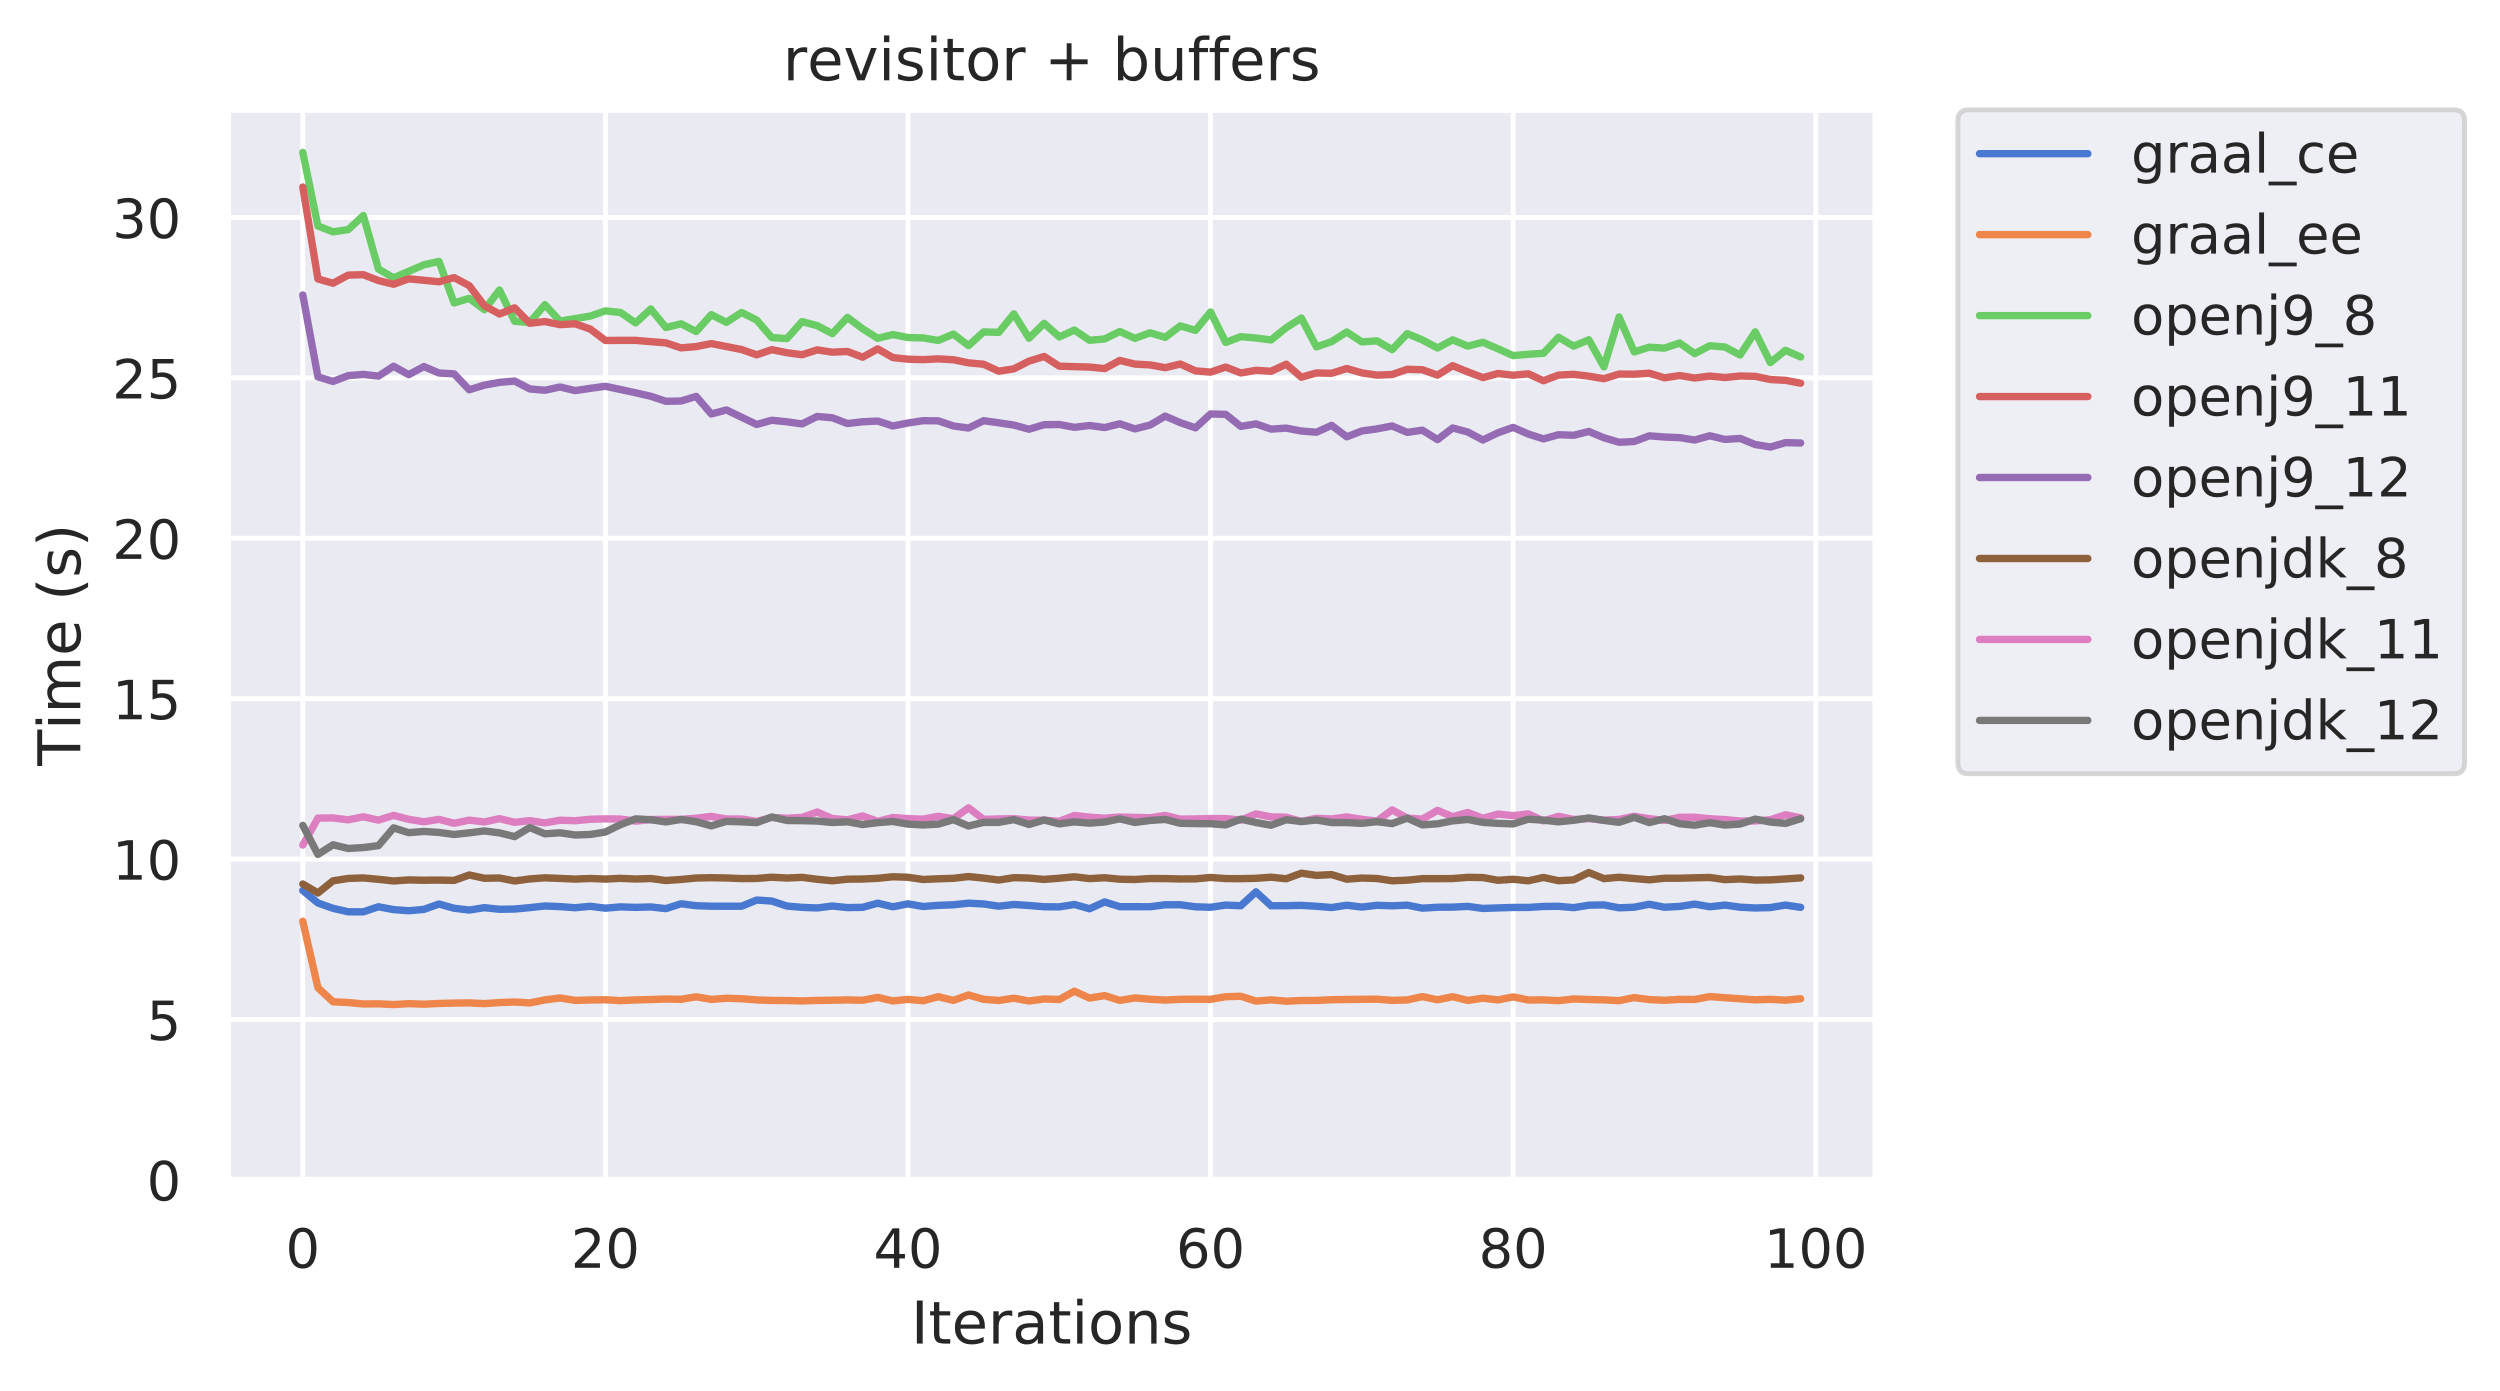<?xml version="1.0" encoding="utf-8" standalone="no"?>
<!DOCTYPE svg PUBLIC "-//W3C//DTD SVG 1.1//EN"
  "http://www.w3.org/Graphics/SVG/1.1/DTD/svg11.dtd">
<!-- Created with matplotlib (https://matplotlib.org/) -->
<svg height="282.718pt" version="1.1" viewBox="0 0 508.011 282.718" width="508.011pt" xmlns="http://www.w3.org/2000/svg" xmlns:xlink="http://www.w3.org/1999/xlink">
 <defs>
  <style type="text/css">
*{stroke-linecap:butt;stroke-linejoin:round;}
  </style>
 </defs>
 <g id="figure_1">
  <g id="patch_1">
   <path d="M 0 282.718 
L 508.011 282.718 
L 508.011 0 
L 0 0 
z
" style="fill:#ffffff;"/>
  </g>
  <g id="axes_1">
   <g id="patch_2">
    <path d="M 46.311 239.758 
L 381.111 239.758 
L 381.111 22.318 
L 46.311 22.318 
z
" style="fill:#eaeaf2;"/>
   </g>
   <g id="matplotlib.axis_1">
    <g id="xtick_1">
     <g id="line2d_1">
      <path clip-path="url(#p11262cab04)" d="M 61.529 239.758 
L 61.529 22.318 
" style="fill:none;stroke:#ffffff;stroke-linecap:round;"/>
     </g>
     <g id="text_1">
      <!-- 0 -->
      <defs>
       <path d="M 31.781 66.406 
Q 24.172 66.406 20.328 58.906 
Q 16.5 51.422 16.5 36.375 
Q 16.5 21.391 20.328 13.891 
Q 24.172 6.391 31.781 6.391 
Q 39.453 6.391 43.281 13.891 
Q 47.125 21.391 47.125 36.375 
Q 47.125 51.422 43.281 58.906 
Q 39.453 66.406 31.781 66.406 
z
M 31.781 74.219 
Q 44.047 74.219 50.516 64.516 
Q 56.984 54.828 56.984 36.375 
Q 56.984 17.969 50.516 8.266 
Q 44.047 -1.422 31.781 -1.422 
Q 19.531 -1.422 13.062 8.266 
Q 6.594 17.969 6.594 36.375 
Q 6.594 54.828 13.062 64.516 
Q 19.531 74.219 31.781 74.219 
z
" id="DejaVuSans-48"/>
      </defs>
      <g style="fill:#262626;" transform="translate(58.03 257.616)scale(0.11 -0.11)">
       <use xlink:href="#DejaVuSans-48"/>
      </g>
     </g>
    </g>
    <g id="xtick_2">
     <g id="line2d_2">
      <path clip-path="url(#p11262cab04)" d="M 123.017 239.758 
L 123.017 22.318 
" style="fill:none;stroke:#ffffff;stroke-linecap:round;"/>
     </g>
     <g id="text_2">
      <!-- 20 -->
      <defs>
       <path d="M 19.188 8.297 
L 53.609 8.297 
L 53.609 0 
L 7.328 0 
L 7.328 8.297 
Q 12.938 14.109 22.625 23.891 
Q 32.328 33.688 34.812 36.531 
Q 39.547 41.844 41.422 45.531 
Q 43.312 49.219 43.312 52.781 
Q 43.312 58.594 39.234 62.25 
Q 35.156 65.922 28.609 65.922 
Q 23.969 65.922 18.812 64.312 
Q 13.672 62.703 7.812 59.422 
L 7.812 69.391 
Q 13.766 71.781 18.938 73 
Q 24.125 74.219 28.422 74.219 
Q 39.75 74.219 46.484 68.547 
Q 53.219 62.891 53.219 53.422 
Q 53.219 48.922 51.531 44.891 
Q 49.859 40.875 45.406 35.406 
Q 44.188 33.984 37.641 27.219 
Q 31.109 20.453 19.188 8.297 
z
" id="DejaVuSans-50"/>
      </defs>
      <g style="fill:#262626;" transform="translate(116.018 257.616)scale(0.11 -0.11)">
       <use xlink:href="#DejaVuSans-50"/>
       <use x="63.623" xlink:href="#DejaVuSans-48"/>
      </g>
     </g>
    </g>
    <g id="xtick_3">
     <g id="line2d_3">
      <path clip-path="url(#p11262cab04)" d="M 184.505 239.758 
L 184.505 22.318 
" style="fill:none;stroke:#ffffff;stroke-linecap:round;"/>
     </g>
     <g id="text_3">
      <!-- 40 -->
      <defs>
       <path d="M 37.797 64.312 
L 12.891 25.391 
L 37.797 25.391 
z
M 35.203 72.906 
L 47.609 72.906 
L 47.609 25.391 
L 58.016 25.391 
L 58.016 17.188 
L 47.609 17.188 
L 47.609 0 
L 37.797 0 
L 37.797 17.188 
L 4.891 17.188 
L 4.891 26.703 
z
" id="DejaVuSans-52"/>
      </defs>
      <g style="fill:#262626;" transform="translate(177.506 257.616)scale(0.11 -0.11)">
       <use xlink:href="#DejaVuSans-52"/>
       <use x="63.623" xlink:href="#DejaVuSans-48"/>
      </g>
     </g>
    </g>
    <g id="xtick_4">
     <g id="line2d_4">
      <path clip-path="url(#p11262cab04)" d="M 245.992 239.758 
L 245.992 22.318 
" style="fill:none;stroke:#ffffff;stroke-linecap:round;"/>
     </g>
     <g id="text_4">
      <!-- 60 -->
      <defs>
       <path d="M 33.016 40.375 
Q 26.375 40.375 22.484 35.828 
Q 18.609 31.297 18.609 23.391 
Q 18.609 15.531 22.484 10.953 
Q 26.375 6.391 33.016 6.391 
Q 39.656 6.391 43.531 10.953 
Q 47.406 15.531 47.406 23.391 
Q 47.406 31.297 43.531 35.828 
Q 39.656 40.375 33.016 40.375 
z
M 52.594 71.297 
L 52.594 62.312 
Q 48.875 64.062 45.094 64.984 
Q 41.312 65.922 37.594 65.922 
Q 27.828 65.922 22.672 59.328 
Q 17.531 52.734 16.797 39.406 
Q 19.672 43.656 24.016 45.922 
Q 28.375 48.188 33.594 48.188 
Q 44.578 48.188 50.953 41.516 
Q 57.328 34.859 57.328 23.391 
Q 57.328 12.156 50.688 5.359 
Q 44.047 -1.422 33.016 -1.422 
Q 20.359 -1.422 13.672 8.266 
Q 6.984 17.969 6.984 36.375 
Q 6.984 53.656 15.188 63.938 
Q 23.391 74.219 37.203 74.219 
Q 40.922 74.219 44.703 73.484 
Q 48.484 72.75 52.594 71.297 
z
" id="DejaVuSans-54"/>
      </defs>
      <g style="fill:#262626;" transform="translate(238.993 257.616)scale(0.11 -0.11)">
       <use xlink:href="#DejaVuSans-54"/>
       <use x="63.623" xlink:href="#DejaVuSans-48"/>
      </g>
     </g>
    </g>
    <g id="xtick_5">
     <g id="line2d_5">
      <path clip-path="url(#p11262cab04)" d="M 307.48 239.758 
L 307.48 22.318 
" style="fill:none;stroke:#ffffff;stroke-linecap:round;"/>
     </g>
     <g id="text_5">
      <!-- 80 -->
      <defs>
       <path d="M 31.781 34.625 
Q 24.75 34.625 20.719 30.859 
Q 16.703 27.094 16.703 20.516 
Q 16.703 13.922 20.719 10.156 
Q 24.75 6.391 31.781 6.391 
Q 38.812 6.391 42.859 10.172 
Q 46.922 13.969 46.922 20.516 
Q 46.922 27.094 42.891 30.859 
Q 38.875 34.625 31.781 34.625 
z
M 21.922 38.812 
Q 15.578 40.375 12.031 44.719 
Q 8.5 49.078 8.5 55.328 
Q 8.5 64.062 14.719 69.141 
Q 20.953 74.219 31.781 74.219 
Q 42.672 74.219 48.875 69.141 
Q 55.078 64.062 55.078 55.328 
Q 55.078 49.078 51.531 44.719 
Q 48 40.375 41.703 38.812 
Q 48.828 37.156 52.797 32.312 
Q 56.781 27.484 56.781 20.516 
Q 56.781 9.906 50.312 4.234 
Q 43.844 -1.422 31.781 -1.422 
Q 19.734 -1.422 13.25 4.234 
Q 6.781 9.906 6.781 20.516 
Q 6.781 27.484 10.781 32.312 
Q 14.797 37.156 21.922 38.812 
z
M 18.312 54.391 
Q 18.312 48.734 21.844 45.562 
Q 25.391 42.391 31.781 42.391 
Q 38.141 42.391 41.719 45.562 
Q 45.312 48.734 45.312 54.391 
Q 45.312 60.062 41.719 63.234 
Q 38.141 66.406 31.781 66.406 
Q 25.391 66.406 21.844 63.234 
Q 18.312 60.062 18.312 54.391 
z
" id="DejaVuSans-56"/>
      </defs>
      <g style="fill:#262626;" transform="translate(300.481 257.616)scale(0.11 -0.11)">
       <use xlink:href="#DejaVuSans-56"/>
       <use x="63.623" xlink:href="#DejaVuSans-48"/>
      </g>
     </g>
    </g>
    <g id="xtick_6">
     <g id="line2d_6">
      <path clip-path="url(#p11262cab04)" d="M 368.967 239.758 
L 368.967 22.318 
" style="fill:none;stroke:#ffffff;stroke-linecap:round;"/>
     </g>
     <g id="text_6">
      <!-- 100 -->
      <defs>
       <path d="M 12.406 8.297 
L 28.516 8.297 
L 28.516 63.922 
L 10.984 60.406 
L 10.984 69.391 
L 28.422 72.906 
L 38.281 72.906 
L 38.281 8.297 
L 54.391 8.297 
L 54.391 0 
L 12.406 0 
z
" id="DejaVuSans-49"/>
      </defs>
      <g style="fill:#262626;" transform="translate(358.469 257.616)scale(0.11 -0.11)">
       <use xlink:href="#DejaVuSans-49"/>
       <use x="63.623" xlink:href="#DejaVuSans-48"/>
       <use x="127.246" xlink:href="#DejaVuSans-48"/>
      </g>
     </g>
    </g>
    <g id="text_7">
     <!-- Iterations -->
     <defs>
      <path d="M 9.812 72.906 
L 19.672 72.906 
L 19.672 0 
L 9.812 0 
z
" id="DejaVuSans-73"/>
      <path d="M 18.312 70.219 
L 18.312 54.688 
L 36.812 54.688 
L 36.812 47.703 
L 18.312 47.703 
L 18.312 18.016 
Q 18.312 11.328 20.141 9.422 
Q 21.969 7.516 27.594 7.516 
L 36.812 7.516 
L 36.812 0 
L 27.594 0 
Q 17.188 0 13.234 3.875 
Q 9.281 7.766 9.281 18.016 
L 9.281 47.703 
L 2.688 47.703 
L 2.688 54.688 
L 9.281 54.688 
L 9.281 70.219 
z
" id="DejaVuSans-116"/>
      <path d="M 56.203 29.594 
L 56.203 25.203 
L 14.891 25.203 
Q 15.484 15.922 20.484 11.062 
Q 25.484 6.203 34.422 6.203 
Q 39.594 6.203 44.453 7.469 
Q 49.312 8.734 54.109 11.281 
L 54.109 2.781 
Q 49.266 0.734 44.188 -0.344 
Q 39.109 -1.422 33.891 -1.422 
Q 20.797 -1.422 13.156 6.188 
Q 5.516 13.812 5.516 26.812 
Q 5.516 40.234 12.766 48.109 
Q 20.016 56 32.328 56 
Q 43.359 56 49.781 48.891 
Q 56.203 41.797 56.203 29.594 
z
M 47.219 32.234 
Q 47.125 39.594 43.094 43.984 
Q 39.062 48.391 32.422 48.391 
Q 24.906 48.391 20.391 44.141 
Q 15.875 39.891 15.188 32.172 
z
" id="DejaVuSans-101"/>
      <path d="M 41.109 46.297 
Q 39.594 47.172 37.812 47.578 
Q 36.031 48 33.891 48 
Q 26.266 48 22.188 43.047 
Q 18.109 38.094 18.109 28.812 
L 18.109 0 
L 9.078 0 
L 9.078 54.688 
L 18.109 54.688 
L 18.109 46.188 
Q 20.953 51.172 25.484 53.578 
Q 30.031 56 36.531 56 
Q 37.453 56 38.578 55.875 
Q 39.703 55.766 41.062 55.516 
z
" id="DejaVuSans-114"/>
      <path d="M 34.281 27.484 
Q 23.391 27.484 19.188 25 
Q 14.984 22.516 14.984 16.5 
Q 14.984 11.719 18.141 8.906 
Q 21.297 6.109 26.703 6.109 
Q 34.188 6.109 38.703 11.406 
Q 43.219 16.703 43.219 25.484 
L 43.219 27.484 
z
M 52.203 31.203 
L 52.203 0 
L 43.219 0 
L 43.219 8.297 
Q 40.141 3.328 35.547 0.953 
Q 30.953 -1.422 24.312 -1.422 
Q 15.922 -1.422 10.953 3.297 
Q 6 8.016 6 15.922 
Q 6 25.141 12.172 29.828 
Q 18.359 34.516 30.609 34.516 
L 43.219 34.516 
L 43.219 35.406 
Q 43.219 41.609 39.141 45 
Q 35.062 48.391 27.688 48.391 
Q 23 48.391 18.547 47.266 
Q 14.109 46.141 10.016 43.891 
L 10.016 52.203 
Q 14.938 54.109 19.578 55.047 
Q 24.219 56 28.609 56 
Q 40.484 56 46.344 49.844 
Q 52.203 43.703 52.203 31.203 
z
" id="DejaVuSans-97"/>
      <path d="M 9.422 54.688 
L 18.406 54.688 
L 18.406 0 
L 9.422 0 
z
M 9.422 75.984 
L 18.406 75.984 
L 18.406 64.594 
L 9.422 64.594 
z
" id="DejaVuSans-105"/>
      <path d="M 30.609 48.391 
Q 23.391 48.391 19.188 42.75 
Q 14.984 37.109 14.984 27.297 
Q 14.984 17.484 19.156 11.844 
Q 23.344 6.203 30.609 6.203 
Q 37.797 6.203 41.984 11.859 
Q 46.188 17.531 46.188 27.297 
Q 46.188 37.016 41.984 42.703 
Q 37.797 48.391 30.609 48.391 
z
M 30.609 56 
Q 42.328 56 49.016 48.375 
Q 55.719 40.766 55.719 27.297 
Q 55.719 13.875 49.016 6.219 
Q 42.328 -1.422 30.609 -1.422 
Q 18.844 -1.422 12.172 6.219 
Q 5.516 13.875 5.516 27.297 
Q 5.516 40.766 12.172 48.375 
Q 18.844 56 30.609 56 
z
" id="DejaVuSans-111"/>
      <path d="M 54.891 33.016 
L 54.891 0 
L 45.906 0 
L 45.906 32.719 
Q 45.906 40.484 42.875 44.328 
Q 39.844 48.188 33.797 48.188 
Q 26.516 48.188 22.312 43.547 
Q 18.109 38.922 18.109 30.906 
L 18.109 0 
L 9.078 0 
L 9.078 54.688 
L 18.109 54.688 
L 18.109 46.188 
Q 21.344 51.125 25.703 53.562 
Q 30.078 56 35.797 56 
Q 45.219 56 50.047 50.172 
Q 54.891 44.344 54.891 33.016 
z
" id="DejaVuSans-110"/>
      <path d="M 44.281 53.078 
L 44.281 44.578 
Q 40.484 46.531 36.375 47.5 
Q 32.281 48.484 27.875 48.484 
Q 21.188 48.484 17.844 46.438 
Q 14.5 44.391 14.5 40.281 
Q 14.5 37.156 16.891 35.375 
Q 19.281 33.594 26.516 31.984 
L 29.594 31.297 
Q 39.156 29.25 43.188 25.516 
Q 47.219 21.781 47.219 15.094 
Q 47.219 7.469 41.188 3.016 
Q 35.156 -1.422 24.609 -1.422 
Q 20.219 -1.422 15.453 -0.562 
Q 10.688 0.297 5.422 2 
L 5.422 11.281 
Q 10.406 8.688 15.234 7.391 
Q 20.062 6.109 24.812 6.109 
Q 31.156 6.109 34.562 8.281 
Q 37.984 10.453 37.984 14.406 
Q 37.984 18.062 35.516 20.016 
Q 33.062 21.969 24.703 23.781 
L 21.578 24.516 
Q 13.234 26.266 9.516 29.906 
Q 5.812 33.547 5.812 39.891 
Q 5.812 47.609 11.281 51.797 
Q 16.75 56 26.812 56 
Q 31.781 56 36.172 55.266 
Q 40.578 54.547 44.281 53.078 
z
" id="DejaVuSans-115"/>
     </defs>
     <g style="fill:#262626;" transform="translate(185.135 273.022)scale(0.12 -0.12)">
      <use xlink:href="#DejaVuSans-73"/>
      <use x="29.492" xlink:href="#DejaVuSans-116"/>
      <use x="68.701" xlink:href="#DejaVuSans-101"/>
      <use x="130.225" xlink:href="#DejaVuSans-114"/>
      <use x="171.338" xlink:href="#DejaVuSans-97"/>
      <use x="232.617" xlink:href="#DejaVuSans-116"/>
      <use x="271.826" xlink:href="#DejaVuSans-105"/>
      <use x="299.609" xlink:href="#DejaVuSans-111"/>
      <use x="360.791" xlink:href="#DejaVuSans-110"/>
      <use x="424.17" xlink:href="#DejaVuSans-115"/>
     </g>
    </g>
   </g>
   <g id="matplotlib.axis_2">
    <g id="ytick_1">
     <g id="line2d_7">
      <path clip-path="url(#p11262cab04)" d="M 46.311 239.758 
L 381.111 239.758 
" style="fill:none;stroke:#ffffff;stroke-linecap:round;"/>
     </g>
     <g id="text_8">
      <!-- 0 -->
      <g style="fill:#262626;" transform="translate(29.812 243.937)scale(0.11 -0.11)">
       <use xlink:href="#DejaVuSans-48"/>
      </g>
     </g>
    </g>
    <g id="ytick_2">
     <g id="line2d_8">
      <path clip-path="url(#p11262cab04)" d="M 46.311 207.164 
L 381.111 207.164 
" style="fill:none;stroke:#ffffff;stroke-linecap:round;"/>
     </g>
     <g id="text_9">
      <!-- 5 -->
      <defs>
       <path d="M 10.797 72.906 
L 49.516 72.906 
L 49.516 64.594 
L 19.828 64.594 
L 19.828 46.734 
Q 21.969 47.469 24.109 47.828 
Q 26.266 48.188 28.422 48.188 
Q 40.625 48.188 47.75 41.5 
Q 54.891 34.812 54.891 23.391 
Q 54.891 11.625 47.562 5.094 
Q 40.234 -1.422 26.906 -1.422 
Q 22.312 -1.422 17.547 -0.641 
Q 12.797 0.141 7.719 1.703 
L 7.719 11.625 
Q 12.109 9.234 16.797 8.062 
Q 21.484 6.891 26.703 6.891 
Q 35.156 6.891 40.078 11.328 
Q 45.016 15.766 45.016 23.391 
Q 45.016 31 40.078 35.438 
Q 35.156 39.891 26.703 39.891 
Q 22.75 39.891 18.812 39.016 
Q 14.891 38.141 10.797 36.281 
z
" id="DejaVuSans-53"/>
      </defs>
      <g style="fill:#262626;" transform="translate(29.812 211.343)scale(0.11 -0.11)">
       <use xlink:href="#DejaVuSans-53"/>
      </g>
     </g>
    </g>
    <g id="ytick_3">
     <g id="line2d_9">
      <path clip-path="url(#p11262cab04)" d="M 46.311 174.57 
L 381.111 174.57 
" style="fill:none;stroke:#ffffff;stroke-linecap:round;"/>
     </g>
     <g id="text_10">
      <!-- 10 -->
      <g style="fill:#262626;" transform="translate(22.814 178.749)scale(0.11 -0.11)">
       <use xlink:href="#DejaVuSans-49"/>
       <use x="63.623" xlink:href="#DejaVuSans-48"/>
      </g>
     </g>
    </g>
    <g id="ytick_4">
     <g id="line2d_10">
      <path clip-path="url(#p11262cab04)" d="M 46.311 141.976 
L 381.111 141.976 
" style="fill:none;stroke:#ffffff;stroke-linecap:round;"/>
     </g>
     <g id="text_11">
      <!-- 15 -->
      <g style="fill:#262626;" transform="translate(22.814 146.156)scale(0.11 -0.11)">
       <use xlink:href="#DejaVuSans-49"/>
       <use x="63.623" xlink:href="#DejaVuSans-53"/>
      </g>
     </g>
    </g>
    <g id="ytick_5">
     <g id="line2d_11">
      <path clip-path="url(#p11262cab04)" d="M 46.311 109.382 
L 381.111 109.382 
" style="fill:none;stroke:#ffffff;stroke-linecap:round;"/>
     </g>
     <g id="text_12">
      <!-- 20 -->
      <g style="fill:#262626;" transform="translate(22.814 113.562)scale(0.11 -0.11)">
       <use xlink:href="#DejaVuSans-50"/>
       <use x="63.623" xlink:href="#DejaVuSans-48"/>
      </g>
     </g>
    </g>
    <g id="ytick_6">
     <g id="line2d_12">
      <path clip-path="url(#p11262cab04)" d="M 46.311 76.789 
L 381.111 76.789 
" style="fill:none;stroke:#ffffff;stroke-linecap:round;"/>
     </g>
     <g id="text_13">
      <!-- 25 -->
      <g style="fill:#262626;" transform="translate(22.814 80.968)scale(0.11 -0.11)">
       <use xlink:href="#DejaVuSans-50"/>
       <use x="63.623" xlink:href="#DejaVuSans-53"/>
      </g>
     </g>
    </g>
    <g id="ytick_7">
     <g id="line2d_13">
      <path clip-path="url(#p11262cab04)" d="M 46.311 44.195 
L 381.111 44.195 
" style="fill:none;stroke:#ffffff;stroke-linecap:round;"/>
     </g>
     <g id="text_14">
      <!-- 30 -->
      <defs>
       <path d="M 40.578 39.312 
Q 47.656 37.797 51.625 33 
Q 55.609 28.219 55.609 21.188 
Q 55.609 10.406 48.188 4.484 
Q 40.766 -1.422 27.094 -1.422 
Q 22.516 -1.422 17.656 -0.516 
Q 12.797 0.391 7.625 2.203 
L 7.625 11.719 
Q 11.719 9.328 16.594 8.109 
Q 21.484 6.891 26.812 6.891 
Q 36.078 6.891 40.938 10.547 
Q 45.797 14.203 45.797 21.188 
Q 45.797 27.641 41.281 31.266 
Q 36.766 34.906 28.719 34.906 
L 20.219 34.906 
L 20.219 43.016 
L 29.109 43.016 
Q 36.375 43.016 40.234 45.922 
Q 44.094 48.828 44.094 54.297 
Q 44.094 59.906 40.109 62.906 
Q 36.141 65.922 28.719 65.922 
Q 24.656 65.922 20.016 65.031 
Q 15.375 64.156 9.812 62.312 
L 9.812 71.094 
Q 15.438 72.656 20.344 73.438 
Q 25.25 74.219 29.594 74.219 
Q 40.828 74.219 47.359 69.109 
Q 53.906 64.016 53.906 55.328 
Q 53.906 49.266 50.438 45.094 
Q 46.969 40.922 40.578 39.312 
z
" id="DejaVuSans-51"/>
      </defs>
      <g style="fill:#262626;" transform="translate(22.814 48.374)scale(0.11 -0.11)">
       <use xlink:href="#DejaVuSans-51"/>
       <use x="63.623" xlink:href="#DejaVuSans-48"/>
      </g>
     </g>
    </g>
    <g id="text_15">
     <!-- Time (s) -->
     <defs>
      <path d="M -0.297 72.906 
L 61.375 72.906 
L 61.375 64.594 
L 35.5 64.594 
L 35.5 0 
L 25.594 0 
L 25.594 64.594 
L -0.297 64.594 
z
" id="DejaVuSans-84"/>
      <path d="M 52 44.188 
Q 55.375 50.25 60.062 53.125 
Q 64.75 56 71.094 56 
Q 79.641 56 84.281 50.016 
Q 88.922 44.047 88.922 33.016 
L 88.922 0 
L 79.891 0 
L 79.891 32.719 
Q 79.891 40.578 77.094 44.375 
Q 74.312 48.188 68.609 48.188 
Q 61.625 48.188 57.562 43.547 
Q 53.516 38.922 53.516 30.906 
L 53.516 0 
L 44.484 0 
L 44.484 32.719 
Q 44.484 40.625 41.703 44.406 
Q 38.922 48.188 33.109 48.188 
Q 26.219 48.188 22.156 43.531 
Q 18.109 38.875 18.109 30.906 
L 18.109 0 
L 9.078 0 
L 9.078 54.688 
L 18.109 54.688 
L 18.109 46.188 
Q 21.188 51.219 25.484 53.609 
Q 29.781 56 35.688 56 
Q 41.656 56 45.828 52.969 
Q 50 49.953 52 44.188 
z
" id="DejaVuSans-109"/>
      <path id="DejaVuSans-32"/>
      <path d="M 31 75.875 
Q 24.469 64.656 21.281 53.656 
Q 18.109 42.672 18.109 31.391 
Q 18.109 20.125 21.312 9.062 
Q 24.516 -2 31 -13.188 
L 23.188 -13.188 
Q 15.875 -1.703 12.234 9.375 
Q 8.594 20.453 8.594 31.391 
Q 8.594 42.281 12.203 53.312 
Q 15.828 64.359 23.188 75.875 
z
" id="DejaVuSans-40"/>
      <path d="M 8.016 75.875 
L 15.828 75.875 
Q 23.141 64.359 26.781 53.312 
Q 30.422 42.281 30.422 31.391 
Q 30.422 20.453 26.781 9.375 
Q 23.141 -1.703 15.828 -13.188 
L 8.016 -13.188 
Q 14.5 -2 17.703 9.062 
Q 20.906 20.125 20.906 31.391 
Q 20.906 42.672 17.703 53.656 
Q 14.5 64.656 8.016 75.875 
z
" id="DejaVuSans-41"/>
     </defs>
     <g style="fill:#262626;" transform="translate(16.318 155.618)rotate(-90)scale(0.12 -0.12)">
      <use xlink:href="#DejaVuSans-84"/>
      <use x="61.037" xlink:href="#DejaVuSans-105"/>
      <use x="88.82" xlink:href="#DejaVuSans-109"/>
      <use x="186.232" xlink:href="#DejaVuSans-101"/>
      <use x="247.756" xlink:href="#DejaVuSans-32"/>
      <use x="279.543" xlink:href="#DejaVuSans-40"/>
      <use x="318.557" xlink:href="#DejaVuSans-115"/>
      <use x="370.656" xlink:href="#DejaVuSans-41"/>
     </g>
    </g>
   </g>
   <g id="line2d_14">
    <path clip-path="url(#p11262cab04)" d="M 61.529 180.95 
L 64.604 183.496 
L 67.678 184.578 
L 70.753 185.281 
L 73.827 185.29 
L 76.901 184.257 
L 79.976 184.837 
L 83.05 185.065 
L 86.124 184.796 
L 89.199 183.702 
L 92.273 184.561 
L 95.348 184.923 
L 98.422 184.442 
L 101.496 184.769 
L 104.571 184.722 
L 107.645 184.432 
L 110.72 184.1 
L 113.794 184.227 
L 116.868 184.454 
L 119.943 184.167 
L 123.017 184.547 
L 126.091 184.284 
L 129.166 184.385 
L 132.24 184.294 
L 135.315 184.638 
L 138.389 183.646 
L 141.463 184.047 
L 144.538 184.143 
L 147.612 184.15 
L 150.686 184.152 
L 153.761 182.895 
L 156.835 183.098 
L 159.91 184.114 
L 162.984 184.382 
L 166.058 184.497 
L 169.133 184.11 
L 172.207 184.428 
L 175.281 184.376 
L 178.356 183.531 
L 181.43 184.266 
L 184.505 183.667 
L 187.579 184.205 
L 190.653 183.97 
L 193.728 183.856 
L 196.802 183.532 
L 199.877 183.687 
L 202.951 184.143 
L 206.025 183.797 
L 209.1 183.997 
L 212.174 184.262 
L 215.248 184.283 
L 218.323 183.795 
L 221.397 184.665 
L 224.472 183.276 
L 227.546 184.246 
L 230.62 184.249 
L 233.695 184.253 
L 236.769 183.854 
L 239.843 183.846 
L 242.918 184.268 
L 245.992 184.362 
L 249.067 183.916 
L 252.141 184.049 
L 255.215 181.23 
L 258.29 184.056 
L 261.364 184.038 
L 264.439 183.974 
L 267.513 184.157 
L 270.587 184.414 
L 273.662 183.954 
L 276.736 184.319 
L 279.81 183.96 
L 282.885 184.064 
L 285.959 183.93 
L 289.034 184.542 
L 292.108 184.353 
L 295.182 184.33 
L 298.257 184.185 
L 301.331 184.6 
L 304.405 184.491 
L 307.48 184.396 
L 310.554 184.398 
L 313.629 184.198 
L 316.703 184.164 
L 319.777 184.439 
L 322.852 183.937 
L 325.926 183.883 
L 329.001 184.475 
L 332.075 184.347 
L 335.149 183.749 
L 338.224 184.352 
L 341.298 184.191 
L 344.372 183.718 
L 347.447 184.257 
L 350.521 183.921 
L 353.596 184.347 
L 356.67 184.506 
L 359.744 184.419 
L 362.819 183.914 
L 365.893 184.374 
" style="fill:none;stroke:#4878d0;stroke-linecap:round;stroke-width:1.5;"/>
   </g>
   <g id="line2d_15">
    <path clip-path="url(#p11262cab04)" d="M 61.529 187.197 
L 64.604 200.711 
L 67.678 203.573 
L 70.753 203.716 
L 73.827 204.009 
L 76.901 203.978 
L 79.976 204.132 
L 83.05 203.946 
L 86.124 204.055 
L 89.199 203.907 
L 92.273 203.832 
L 95.348 203.791 
L 98.422 203.941 
L 101.496 203.724 
L 104.571 203.611 
L 107.645 203.799 
L 110.72 203.182 
L 113.794 202.793 
L 116.868 203.28 
L 119.943 203.206 
L 123.017 203.156 
L 126.091 203.333 
L 129.166 203.186 
L 132.24 203.111 
L 135.315 203.002 
L 138.389 203.065 
L 141.463 202.552 
L 144.538 203.082 
L 147.612 202.849 
L 150.686 202.942 
L 153.761 203.188 
L 156.835 203.294 
L 159.91 203.316 
L 162.984 203.391 
L 166.058 203.297 
L 169.133 203.246 
L 172.207 203.187 
L 175.281 203.257 
L 178.356 202.669 
L 181.43 203.396 
L 184.505 203.076 
L 187.579 203.357 
L 190.653 202.534 
L 193.728 203.285 
L 196.802 202.183 
L 199.877 203.065 
L 202.951 203.295 
L 206.025 202.84 
L 209.1 203.409 
L 212.174 202.993 
L 215.248 203.101 
L 218.323 201.418 
L 221.397 202.808 
L 224.472 202.312 
L 227.546 203.282 
L 230.62 202.784 
L 233.695 203.053 
L 236.769 203.215 
L 239.843 203.069 
L 242.918 203.045 
L 245.992 203.065 
L 249.067 202.537 
L 252.141 202.443 
L 255.215 203.425 
L 258.29 203.178 
L 261.364 203.449 
L 264.439 203.306 
L 267.513 203.296 
L 270.587 203.148 
L 273.662 203.099 
L 276.736 203.065 
L 279.81 203.037 
L 282.885 203.278 
L 285.959 203.193 
L 289.034 202.51 
L 292.108 203.167 
L 295.182 202.533 
L 298.257 203.288 
L 301.331 202.833 
L 304.405 203.186 
L 307.48 202.571 
L 310.554 203.211 
L 313.629 203.18 
L 316.703 203.342 
L 319.777 202.989 
L 322.852 203.107 
L 325.926 203.176 
L 329.001 203.337 
L 332.075 202.708 
L 335.149 203.123 
L 338.224 203.261 
L 341.298 203.074 
L 344.372 203.099 
L 347.447 202.51 
L 350.521 202.742 
L 353.596 202.956 
L 356.67 203.17 
L 359.744 203.07 
L 362.819 203.239 
L 365.893 202.951 
" style="fill:none;stroke:#ee854a;stroke-linecap:round;stroke-width:1.5;"/>
   </g>
   <g id="line2d_16">
    <path clip-path="url(#p11262cab04)" d="M 61.529 30.976 
L 64.604 45.925 
L 67.678 47.112 
L 70.753 46.655 
L 73.827 43.809 
L 76.901 54.665 
L 79.976 56.448 
L 83.05 55.143 
L 86.124 53.81 
L 89.199 53.117 
L 92.273 61.554 
L 95.348 60.63 
L 98.422 62.927 
L 101.496 58.94 
L 104.571 65.276 
L 107.645 65.552 
L 110.72 61.907 
L 113.794 65.247 
L 116.868 64.74 
L 119.943 64.231 
L 123.017 63.168 
L 126.091 63.5 
L 129.166 65.613 
L 132.24 62.791 
L 135.315 66.553 
L 138.389 65.799 
L 141.463 67.364 
L 144.538 63.944 
L 147.612 65.501 
L 150.686 63.49 
L 153.761 65.043 
L 156.835 68.6 
L 159.91 68.802 
L 162.984 65.352 
L 166.058 66.174 
L 169.133 67.794 
L 172.207 64.499 
L 175.281 66.807 
L 178.356 68.746 
L 181.43 67.983 
L 184.505 68.594 
L 187.579 68.666 
L 190.653 69.183 
L 193.728 67.885 
L 196.802 70.228 
L 199.877 67.444 
L 202.951 67.541 
L 206.025 63.781 
L 209.1 68.721 
L 212.174 65.707 
L 215.248 68.461 
L 218.323 67.073 
L 221.397 69.143 
L 224.472 68.877 
L 227.546 67.36 
L 230.62 68.753 
L 233.695 67.622 
L 236.769 68.552 
L 239.843 66.227 
L 242.918 67.133 
L 245.992 63.401 
L 249.067 69.579 
L 252.141 68.411 
L 255.215 68.686 
L 258.29 69.074 
L 261.364 66.593 
L 264.439 64.635 
L 267.513 70.483 
L 270.587 69.422 
L 273.662 67.46 
L 276.736 69.476 
L 279.81 69.267 
L 282.885 71.047 
L 285.959 67.796 
L 289.034 69.074 
L 292.108 70.709 
L 295.182 69.056 
L 298.257 70.324 
L 301.331 69.558 
L 304.405 70.879 
L 307.48 72.265 
L 310.554 71.982 
L 313.629 71.795 
L 316.703 68.534 
L 319.777 70.339 
L 322.852 69.041 
L 325.926 74.545 
L 329.001 64.426 
L 332.075 71.504 
L 335.149 70.543 
L 338.224 70.744 
L 341.298 69.695 
L 344.372 71.858 
L 347.447 70.245 
L 350.521 70.519 
L 353.596 72.14 
L 356.67 67.438 
L 359.744 73.678 
L 362.819 71.184 
L 365.893 72.533 
" style="fill:none;stroke:#6acc64;stroke-linecap:round;stroke-width:1.5;"/>
   </g>
   <g id="line2d_17">
    <path clip-path="url(#p11262cab04)" d="M 61.529 38.002 
L 64.604 56.679 
L 67.678 57.552 
L 70.753 55.906 
L 73.827 55.818 
L 76.901 57.011 
L 79.976 57.761 
L 83.05 56.659 
L 86.124 56.955 
L 89.199 57.251 
L 92.273 56.409 
L 95.348 58.04 
L 98.422 62.12 
L 101.496 63.811 
L 104.571 62.562 
L 107.645 65.684 
L 110.72 65.341 
L 113.794 65.971 
L 116.868 65.796 
L 119.943 66.87 
L 123.017 69.189 
L 126.091 69.159 
L 129.166 69.159 
L 132.24 69.43 
L 135.315 69.67 
L 138.389 70.687 
L 141.463 70.429 
L 144.538 69.82 
L 147.612 70.418 
L 150.686 71.03 
L 153.761 72.102 
L 156.835 71.055 
L 159.91 71.675 
L 162.984 72.084 
L 166.058 71.098 
L 169.133 71.561 
L 172.207 71.422 
L 175.281 72.581 
L 178.356 70.9 
L 181.43 72.661 
L 184.505 72.991 
L 187.579 73.079 
L 190.653 72.923 
L 193.728 73.101 
L 196.802 73.732 
L 199.877 74.017 
L 202.951 75.432 
L 206.025 74.942 
L 209.1 73.389 
L 212.174 72.434 
L 215.248 74.405 
L 218.323 74.506 
L 221.397 74.587 
L 224.472 74.898 
L 227.546 73.243 
L 230.62 73.989 
L 233.695 74.147 
L 236.769 74.718 
L 239.843 73.971 
L 242.918 75.365 
L 245.992 75.617 
L 249.067 74.59 
L 252.141 75.787 
L 255.215 75.253 
L 258.29 75.442 
L 261.364 74.003 
L 264.439 76.652 
L 267.513 75.786 
L 270.587 75.855 
L 273.662 74.882 
L 276.736 75.776 
L 279.81 76.227 
L 282.885 76.106 
L 285.959 75.042 
L 289.034 75.126 
L 292.108 76.23 
L 295.182 74.311 
L 298.257 75.565 
L 301.331 76.73 
L 304.405 75.895 
L 307.48 76.246 
L 310.554 75.962 
L 313.629 77.369 
L 316.703 76.217 
L 319.777 76.07 
L 322.852 76.438 
L 325.926 76.962 
L 329.001 76.004 
L 332.075 76.038 
L 335.149 75.834 
L 338.224 76.776 
L 341.298 76.315 
L 344.372 76.806 
L 347.447 76.422 
L 350.521 76.713 
L 353.596 76.403 
L 356.67 76.479 
L 359.744 77.122 
L 362.819 77.285 
L 365.893 77.867 
" style="fill:none;stroke:#d65f5f;stroke-linecap:round;stroke-width:1.5;"/>
   </g>
   <g id="line2d_18">
    <path clip-path="url(#p11262cab04)" d="M 61.529 59.942 
L 64.604 76.576 
L 67.678 77.512 
L 70.753 76.329 
L 73.827 76.08 
L 76.901 76.432 
L 79.976 74.429 
L 83.05 76.132 
L 86.124 74.485 
L 89.199 75.797 
L 92.273 75.969 
L 95.348 79.202 
L 98.422 78.262 
L 101.496 77.697 
L 104.571 77.433 
L 107.645 79.028 
L 110.72 79.303 
L 113.794 78.636 
L 116.868 79.373 
L 119.943 78.915 
L 123.017 78.495 
L 126.091 79.152 
L 129.166 79.816 
L 132.24 80.521 
L 135.315 81.545 
L 138.389 81.486 
L 141.463 80.555 
L 144.538 84.12 
L 147.612 83.301 
L 150.686 84.778 
L 153.761 86.259 
L 156.835 85.394 
L 159.91 85.714 
L 162.984 86.141 
L 166.058 84.628 
L 169.133 84.892 
L 172.207 86.068 
L 175.281 85.704 
L 178.356 85.559 
L 181.43 86.559 
L 184.505 85.954 
L 187.579 85.482 
L 190.653 85.514 
L 193.728 86.561 
L 196.802 86.977 
L 199.877 85.487 
L 202.951 85.914 
L 206.025 86.379 
L 209.1 87.221 
L 212.174 86.301 
L 215.248 86.264 
L 218.323 86.835 
L 221.397 86.463 
L 224.472 86.882 
L 227.546 86.115 
L 230.62 87.155 
L 233.695 86.374 
L 236.769 84.563 
L 239.843 85.884 
L 242.918 86.94 
L 245.992 84.116 
L 249.067 84.201 
L 252.141 86.646 
L 255.215 86.135 
L 258.29 87.2 
L 261.364 86.992 
L 264.439 87.589 
L 267.513 87.831 
L 270.587 86.435 
L 273.662 88.759 
L 276.736 87.574 
L 279.81 87.152 
L 282.885 86.557 
L 285.959 87.859 
L 289.034 87.414 
L 292.108 89.325 
L 295.182 86.968 
L 298.257 87.788 
L 301.331 89.411 
L 304.405 87.934 
L 307.48 86.848 
L 310.554 88.195 
L 313.629 89.182 
L 316.703 88.337 
L 319.777 88.448 
L 322.852 87.679 
L 325.926 88.958 
L 329.001 89.87 
L 332.075 89.716 
L 335.149 88.561 
L 338.224 88.805 
L 341.298 88.924 
L 344.372 89.416 
L 347.447 88.548 
L 350.521 89.301 
L 353.596 89.089 
L 356.67 90.329 
L 359.744 90.84 
L 362.819 89.948 
L 365.893 90.014 
" style="fill:none;stroke:#956cb4;stroke-linecap:round;stroke-width:1.5;"/>
   </g>
   <g id="line2d_19">
    <path clip-path="url(#p11262cab04)" d="M 61.529 179.631 
L 64.604 181.456 
L 67.678 178.983 
L 70.753 178.504 
L 73.827 178.399 
L 76.901 178.681 
L 79.976 179.018 
L 83.05 178.801 
L 86.124 178.873 
L 89.199 178.832 
L 92.273 178.906 
L 95.348 177.799 
L 98.422 178.464 
L 101.496 178.412 
L 104.571 179.016 
L 107.645 178.605 
L 110.72 178.376 
L 113.794 178.501 
L 116.868 178.634 
L 119.943 178.51 
L 123.017 178.63 
L 126.091 178.483 
L 129.166 178.615 
L 132.24 178.521 
L 135.315 178.924 
L 138.389 178.712 
L 141.463 178.415 
L 144.538 178.353 
L 147.612 178.409 
L 150.686 178.533 
L 153.761 178.506 
L 156.835 178.253 
L 159.91 178.418 
L 162.984 178.284 
L 166.058 178.676 
L 169.133 178.98 
L 172.207 178.652 
L 175.281 178.622 
L 178.356 178.476 
L 181.43 178.16 
L 184.505 178.264 
L 187.579 178.717 
L 190.653 178.575 
L 193.728 178.475 
L 196.802 178.12 
L 199.877 178.436 
L 202.951 178.827 
L 206.025 178.344 
L 209.1 178.422 
L 212.174 178.701 
L 215.248 178.456 
L 218.323 178.165 
L 221.397 178.536 
L 224.472 178.36 
L 227.546 178.663 
L 230.62 178.717 
L 233.695 178.522 
L 236.769 178.533 
L 239.843 178.607 
L 242.918 178.592 
L 245.992 178.302 
L 249.067 178.531 
L 252.141 178.545 
L 255.215 178.477 
L 258.29 178.25 
L 261.364 178.57 
L 264.439 177.436 
L 267.513 177.88 
L 270.587 177.721 
L 273.662 178.652 
L 276.736 178.423 
L 279.81 178.519 
L 282.885 178.976 
L 285.959 178.858 
L 289.034 178.541 
L 292.108 178.546 
L 295.182 178.53 
L 298.257 178.276 
L 301.331 178.322 
L 304.405 178.878 
L 307.48 178.667 
L 310.554 178.985 
L 313.629 178.302 
L 316.703 178.962 
L 319.777 178.791 
L 322.852 177.307 
L 325.926 178.542 
L 329.001 178.263 
L 332.075 178.519 
L 335.149 178.783 
L 338.224 178.462 
L 341.298 178.455 
L 344.372 178.372 
L 347.447 178.309 
L 350.521 178.745 
L 353.596 178.611 
L 356.67 178.84 
L 359.744 178.794 
L 362.819 178.607 
L 365.893 178.395 
" style="fill:none;stroke:#8c613c;stroke-linecap:round;stroke-width:1.5;"/>
   </g>
   <g id="line2d_20">
    <path clip-path="url(#p11262cab04)" d="M 61.529 171.719 
L 64.604 166.243 
L 67.678 166.212 
L 70.753 166.595 
L 73.827 165.977 
L 76.901 166.652 
L 79.976 165.693 
L 83.05 166.492 
L 86.124 166.994 
L 89.199 166.499 
L 92.273 167.293 
L 95.348 166.654 
L 98.422 167.027 
L 101.496 166.35 
L 104.571 167.101 
L 107.645 166.757 
L 110.72 167.221 
L 113.794 166.669 
L 116.868 166.772 
L 119.943 166.479 
L 123.017 166.393 
L 126.091 166.438 
L 129.166 166.858 
L 132.24 166.532 
L 135.315 166.492 
L 138.389 166.497 
L 141.463 166.267 
L 144.538 165.898 
L 147.612 166.423 
L 150.686 166.423 
L 153.761 166.908 
L 156.835 166.12 
L 159.91 166.269 
L 162.984 166.102 
L 166.058 165.002 
L 169.133 166.337 
L 172.207 166.595 
L 175.281 165.798 
L 178.356 166.905 
L 181.43 166.122 
L 184.505 166.355 
L 187.579 166.457 
L 190.653 165.874 
L 193.728 166.363 
L 196.802 164.163 
L 199.877 166.494 
L 202.951 166.41 
L 206.025 166.362 
L 209.1 166.653 
L 212.174 166.664 
L 215.248 166.899 
L 218.323 165.711 
L 221.397 166.053 
L 224.472 166.254 
L 227.546 166.018 
L 230.62 166.1 
L 233.695 166.17 
L 236.769 165.702 
L 239.843 166.451 
L 242.918 166.407 
L 245.992 166.337 
L 249.067 166.347 
L 252.141 166.654 
L 255.215 165.394 
L 258.29 166 
L 261.364 166.053 
L 264.439 166.919 
L 267.513 166.28 
L 270.587 166.418 
L 273.662 165.997 
L 276.736 166.493 
L 279.81 166.844 
L 282.885 164.568 
L 285.959 166.242 
L 289.034 166.451 
L 292.108 164.667 
L 295.182 165.966 
L 298.257 165.1 
L 301.331 166.268 
L 304.405 165.425 
L 307.48 165.75 
L 310.554 165.386 
L 313.629 166.798 
L 316.703 165.884 
L 319.777 166.519 
L 322.852 166.356 
L 325.926 166.647 
L 329.001 166.512 
L 332.075 165.869 
L 335.149 166.351 
L 338.224 166.711 
L 341.298 166.081 
L 344.372 166.068 
L 347.447 166.378 
L 350.521 166.547 
L 353.596 166.832 
L 356.67 166.825 
L 359.744 166.573 
L 362.819 165.566 
L 365.893 166.191 
" style="fill:none;stroke:#dc7ec0;stroke-linecap:round;stroke-width:1.5;"/>
   </g>
   <g id="line2d_21">
    <path clip-path="url(#p11262cab04)" d="M 61.529 167.721 
L 64.604 173.614 
L 67.678 171.665 
L 70.753 172.41 
L 73.827 172.222 
L 76.901 171.839 
L 79.976 168.229 
L 83.05 169.201 
L 86.124 168.95 
L 89.199 169.152 
L 92.273 169.571 
L 95.348 169.237 
L 98.422 168.849 
L 101.496 169.243 
L 104.571 170.003 
L 107.645 168.153 
L 110.72 169.439 
L 113.794 169.223 
L 116.868 169.671 
L 119.943 169.568 
L 123.017 169.063 
L 126.091 167.572 
L 129.166 166.396 
L 132.24 166.573 
L 135.315 167.017 
L 138.389 166.514 
L 141.463 166.975 
L 144.538 167.821 
L 147.612 166.904 
L 150.686 167 
L 153.761 167.163 
L 156.835 166.016 
L 159.91 166.73 
L 162.984 166.76 
L 166.058 166.845 
L 169.133 167.133 
L 172.207 166.995 
L 175.281 167.547 
L 178.356 167.165 
L 181.43 166.927 
L 184.505 167.461 
L 187.579 167.637 
L 190.653 167.467 
L 193.728 166.559 
L 196.802 167.847 
L 199.877 167.111 
L 202.951 167.107 
L 206.025 166.545 
L 209.1 167.534 
L 212.174 166.632 
L 215.248 167.411 
L 218.323 167.001 
L 221.397 167.267 
L 224.472 167.032 
L 227.546 166.393 
L 230.62 167.125 
L 233.695 166.72 
L 236.769 166.511 
L 239.843 167.297 
L 242.918 167.354 
L 245.992 167.386 
L 249.067 167.621 
L 252.141 166.453 
L 255.215 167.138 
L 258.29 167.689 
L 261.364 166.574 
L 264.439 166.945 
L 267.513 166.633 
L 270.587 167.146 
L 273.662 167.146 
L 276.736 167.308 
L 279.81 166.966 
L 282.885 167.354 
L 285.959 166.254 
L 289.034 167.618 
L 292.108 167.4 
L 295.182 166.797 
L 298.257 166.516 
L 301.331 167.111 
L 304.405 167.309 
L 307.48 167.42 
L 310.554 166.461 
L 313.629 166.662 
L 316.703 167 
L 319.777 166.69 
L 322.852 166.208 
L 325.926 166.715 
L 329.001 167.101 
L 332.075 166.091 
L 335.149 167.151 
L 338.224 166.371 
L 341.298 167.391 
L 344.372 167.686 
L 347.447 167.175 
L 350.521 167.652 
L 353.596 167.445 
L 356.67 166.444 
L 359.744 167.044 
L 362.819 167.313 
L 365.893 166.372 
" style="fill:none;stroke:#797979;stroke-linecap:round;stroke-width:1.5;"/>
   </g>
   <g id="patch_3">
    <path d="M 46.311 239.758 
L 46.311 22.318 
" style="fill:none;stroke:#ffffff;stroke-linecap:square;stroke-linejoin:miter;stroke-width:1.25;"/>
   </g>
   <g id="patch_4">
    <path d="M 381.111 239.758 
L 381.111 22.318 
" style="fill:none;stroke:#ffffff;stroke-linecap:square;stroke-linejoin:miter;stroke-width:1.25;"/>
   </g>
   <g id="patch_5">
    <path d="M 46.311 239.758 
L 381.111 239.758 
" style="fill:none;stroke:#ffffff;stroke-linecap:square;stroke-linejoin:miter;stroke-width:1.25;"/>
   </g>
   <g id="patch_6">
    <path d="M 46.311 22.318 
L 381.111 22.318 
" style="fill:none;stroke:#ffffff;stroke-linecap:square;stroke-linejoin:miter;stroke-width:1.25;"/>
   </g>
   <g id="text_16">
    <!-- revisitor + buffers -->
    <defs>
     <path d="M 2.984 54.688 
L 12.5 54.688 
L 29.594 8.797 
L 46.688 54.688 
L 56.203 54.688 
L 35.688 0 
L 23.484 0 
z
" id="DejaVuSans-118"/>
     <path d="M 46 62.703 
L 46 35.5 
L 73.188 35.5 
L 73.188 27.203 
L 46 27.203 
L 46 0 
L 37.797 0 
L 37.797 27.203 
L 10.594 27.203 
L 10.594 35.5 
L 37.797 35.5 
L 37.797 62.703 
z
" id="DejaVuSans-43"/>
     <path d="M 48.688 27.297 
Q 48.688 37.203 44.609 42.844 
Q 40.531 48.484 33.406 48.484 
Q 26.266 48.484 22.188 42.844 
Q 18.109 37.203 18.109 27.297 
Q 18.109 17.391 22.188 11.75 
Q 26.266 6.109 33.406 6.109 
Q 40.531 6.109 44.609 11.75 
Q 48.688 17.391 48.688 27.297 
z
M 18.109 46.391 
Q 20.953 51.266 25.266 53.625 
Q 29.594 56 35.594 56 
Q 45.562 56 51.781 48.094 
Q 58.016 40.188 58.016 27.297 
Q 58.016 14.406 51.781 6.484 
Q 45.562 -1.422 35.594 -1.422 
Q 29.594 -1.422 25.266 0.953 
Q 20.953 3.328 18.109 8.203 
L 18.109 0 
L 9.078 0 
L 9.078 75.984 
L 18.109 75.984 
z
" id="DejaVuSans-98"/>
     <path d="M 8.5 21.578 
L 8.5 54.688 
L 17.484 54.688 
L 17.484 21.922 
Q 17.484 14.156 20.5 10.266 
Q 23.531 6.391 29.594 6.391 
Q 36.859 6.391 41.078 11.031 
Q 45.312 15.672 45.312 23.688 
L 45.312 54.688 
L 54.297 54.688 
L 54.297 0 
L 45.312 0 
L 45.312 8.406 
Q 42.047 3.422 37.719 1 
Q 33.406 -1.422 27.688 -1.422 
Q 18.266 -1.422 13.375 4.438 
Q 8.5 10.297 8.5 21.578 
z
M 31.109 56 
z
" id="DejaVuSans-117"/>
     <path d="M 37.109 75.984 
L 37.109 68.5 
L 28.516 68.5 
Q 23.688 68.5 21.797 66.547 
Q 19.922 64.594 19.922 59.516 
L 19.922 54.688 
L 34.719 54.688 
L 34.719 47.703 
L 19.922 47.703 
L 19.922 0 
L 10.891 0 
L 10.891 47.703 
L 2.297 47.703 
L 2.297 54.688 
L 10.891 54.688 
L 10.891 58.5 
Q 10.891 67.625 15.141 71.797 
Q 19.391 75.984 28.609 75.984 
z
" id="DejaVuSans-102"/>
    </defs>
    <g style="fill:#262626;" transform="translate(159.093 16.318)scale(0.12 -0.12)">
     <use xlink:href="#DejaVuSans-114"/>
     <use x="41.082" xlink:href="#DejaVuSans-101"/>
     <use x="102.605" xlink:href="#DejaVuSans-118"/>
     <use x="161.785" xlink:href="#DejaVuSans-105"/>
     <use x="189.568" xlink:href="#DejaVuSans-115"/>
     <use x="241.668" xlink:href="#DejaVuSans-105"/>
     <use x="269.451" xlink:href="#DejaVuSans-116"/>
     <use x="308.66" xlink:href="#DejaVuSans-111"/>
     <use x="369.842" xlink:href="#DejaVuSans-114"/>
     <use x="410.955" xlink:href="#DejaVuSans-32"/>
     <use x="442.742" xlink:href="#DejaVuSans-43"/>
     <use x="526.531" xlink:href="#DejaVuSans-32"/>
     <use x="558.318" xlink:href="#DejaVuSans-98"/>
     <use x="621.795" xlink:href="#DejaVuSans-117"/>
     <use x="685.174" xlink:href="#DejaVuSans-102"/>
     <use x="720.379" xlink:href="#DejaVuSans-102"/>
     <use x="755.584" xlink:href="#DejaVuSans-101"/>
     <use x="817.107" xlink:href="#DejaVuSans-114"/>
     <use x="858.221" xlink:href="#DejaVuSans-115"/>
    </g>
   </g>
   <g id="legend_1">
    <g id="patch_7">
     <path d="M 400.051 157.233 
L 498.611 157.233 
Q 500.811 157.233 500.811 155.033 
L 500.811 24.518 
Q 500.811 22.318 498.611 22.318 
L 400.051 22.318 
Q 397.851 22.318 397.851 24.518 
L 397.851 155.033 
Q 397.851 157.233 400.051 157.233 
z
" style="fill:#eaeaf2;opacity:0.8;stroke:#cccccc;stroke-linejoin:miter;"/>
    </g>
    <g id="line2d_22">
     <path d="M 402.251 31.226 
L 424.251 31.226 
" style="fill:none;stroke:#4878d0;stroke-linecap:round;stroke-width:1.5;"/>
    </g>
    <g id="line2d_23"/>
    <g id="text_17">
     <!-- graal_ce -->
     <defs>
      <path d="M 45.406 27.984 
Q 45.406 37.75 41.375 43.109 
Q 37.359 48.484 30.078 48.484 
Q 22.859 48.484 18.828 43.109 
Q 14.797 37.75 14.797 27.984 
Q 14.797 18.266 18.828 12.891 
Q 22.859 7.516 30.078 7.516 
Q 37.359 7.516 41.375 12.891 
Q 45.406 18.266 45.406 27.984 
z
M 54.391 6.781 
Q 54.391 -7.172 48.188 -13.984 
Q 42 -20.797 29.203 -20.797 
Q 24.469 -20.797 20.266 -20.094 
Q 16.062 -19.391 12.109 -17.922 
L 12.109 -9.188 
Q 16.062 -11.328 19.922 -12.344 
Q 23.781 -13.375 27.781 -13.375 
Q 36.625 -13.375 41.016 -8.766 
Q 45.406 -4.156 45.406 5.172 
L 45.406 9.625 
Q 42.625 4.781 38.281 2.391 
Q 33.938 0 27.875 0 
Q 17.828 0 11.672 7.656 
Q 5.516 15.328 5.516 27.984 
Q 5.516 40.672 11.672 48.328 
Q 17.828 56 27.875 56 
Q 33.938 56 38.281 53.609 
Q 42.625 51.219 45.406 46.391 
L 45.406 54.688 
L 54.391 54.688 
z
" id="DejaVuSans-103"/>
      <path d="M 9.422 75.984 
L 18.406 75.984 
L 18.406 0 
L 9.422 0 
z
" id="DejaVuSans-108"/>
      <path d="M 50.984 -16.609 
L 50.984 -23.578 
L -0.984 -23.578 
L -0.984 -16.609 
z
" id="DejaVuSans-95"/>
      <path d="M 48.781 52.594 
L 48.781 44.188 
Q 44.969 46.297 41.141 47.344 
Q 37.312 48.391 33.406 48.391 
Q 24.656 48.391 19.812 42.844 
Q 14.984 37.312 14.984 27.297 
Q 14.984 17.281 19.812 11.734 
Q 24.656 6.203 33.406 6.203 
Q 37.312 6.203 41.141 7.25 
Q 44.969 8.297 48.781 10.406 
L 48.781 2.094 
Q 45.016 0.344 40.984 -0.531 
Q 36.969 -1.422 32.422 -1.422 
Q 20.062 -1.422 12.781 6.344 
Q 5.516 14.109 5.516 27.297 
Q 5.516 40.672 12.859 48.328 
Q 20.219 56 33.016 56 
Q 37.156 56 41.109 55.141 
Q 45.062 54.297 48.781 52.594 
z
" id="DejaVuSans-99"/>
     </defs>
     <g style="fill:#262626;" transform="translate(433.051 35.076)scale(0.11 -0.11)">
      <use xlink:href="#DejaVuSans-103"/>
      <use x="63.477" xlink:href="#DejaVuSans-114"/>
      <use x="104.59" xlink:href="#DejaVuSans-97"/>
      <use x="165.869" xlink:href="#DejaVuSans-97"/>
      <use x="227.148" xlink:href="#DejaVuSans-108"/>
      <use x="254.932" xlink:href="#DejaVuSans-95"/>
      <use x="304.932" xlink:href="#DejaVuSans-99"/>
      <use x="359.912" xlink:href="#DejaVuSans-101"/>
     </g>
    </g>
    <g id="line2d_24">
     <path d="M 402.251 47.678 
L 424.251 47.678 
" style="fill:none;stroke:#ee854a;stroke-linecap:round;stroke-width:1.5;"/>
    </g>
    <g id="line2d_25"/>
    <g id="text_18">
     <!-- graal_ee -->
     <g style="fill:#262626;" transform="translate(433.051 51.528)scale(0.11 -0.11)">
      <use xlink:href="#DejaVuSans-103"/>
      <use x="63.477" xlink:href="#DejaVuSans-114"/>
      <use x="104.59" xlink:href="#DejaVuSans-97"/>
      <use x="165.869" xlink:href="#DejaVuSans-97"/>
      <use x="227.148" xlink:href="#DejaVuSans-108"/>
      <use x="254.932" xlink:href="#DejaVuSans-95"/>
      <use x="304.932" xlink:href="#DejaVuSans-101"/>
      <use x="366.455" xlink:href="#DejaVuSans-101"/>
     </g>
    </g>
    <g id="line2d_26">
     <path d="M 402.251 64.13 
L 424.251 64.13 
" style="fill:none;stroke:#6acc64;stroke-linecap:round;stroke-width:1.5;"/>
    </g>
    <g id="line2d_27"/>
    <g id="text_19">
     <!-- openj9_8 -->
     <defs>
      <path d="M 18.109 8.203 
L 18.109 -20.797 
L 9.078 -20.797 
L 9.078 54.688 
L 18.109 54.688 
L 18.109 46.391 
Q 20.953 51.266 25.266 53.625 
Q 29.594 56 35.594 56 
Q 45.562 56 51.781 48.094 
Q 58.016 40.188 58.016 27.297 
Q 58.016 14.406 51.781 6.484 
Q 45.562 -1.422 35.594 -1.422 
Q 29.594 -1.422 25.266 0.953 
Q 20.953 3.328 18.109 8.203 
z
M 48.688 27.297 
Q 48.688 37.203 44.609 42.844 
Q 40.531 48.484 33.406 48.484 
Q 26.266 48.484 22.188 42.844 
Q 18.109 37.203 18.109 27.297 
Q 18.109 17.391 22.188 11.75 
Q 26.266 6.109 33.406 6.109 
Q 40.531 6.109 44.609 11.75 
Q 48.688 17.391 48.688 27.297 
z
" id="DejaVuSans-112"/>
      <path d="M 9.422 54.688 
L 18.406 54.688 
L 18.406 -0.984 
Q 18.406 -11.422 14.422 -16.109 
Q 10.453 -20.797 1.609 -20.797 
L -1.812 -20.797 
L -1.812 -13.188 
L 0.594 -13.188 
Q 5.719 -13.188 7.562 -10.812 
Q 9.422 -8.453 9.422 -0.984 
z
M 9.422 75.984 
L 18.406 75.984 
L 18.406 64.594 
L 9.422 64.594 
z
" id="DejaVuSans-106"/>
      <path d="M 10.984 1.516 
L 10.984 10.5 
Q 14.703 8.734 18.5 7.812 
Q 22.312 6.891 25.984 6.891 
Q 35.75 6.891 40.891 13.453 
Q 46.047 20.016 46.781 33.406 
Q 43.953 29.203 39.594 26.953 
Q 35.25 24.703 29.984 24.703 
Q 19.047 24.703 12.672 31.312 
Q 6.297 37.938 6.297 49.422 
Q 6.297 60.641 12.938 67.422 
Q 19.578 74.219 30.609 74.219 
Q 43.266 74.219 49.922 64.516 
Q 56.594 54.828 56.594 36.375 
Q 56.594 19.141 48.406 8.859 
Q 40.234 -1.422 26.422 -1.422 
Q 22.703 -1.422 18.891 -0.688 
Q 15.094 0.047 10.984 1.516 
z
M 30.609 32.422 
Q 37.25 32.422 41.125 36.953 
Q 45.016 41.5 45.016 49.422 
Q 45.016 57.281 41.125 61.844 
Q 37.25 66.406 30.609 66.406 
Q 23.969 66.406 20.094 61.844 
Q 16.219 57.281 16.219 49.422 
Q 16.219 41.5 20.094 36.953 
Q 23.969 32.422 30.609 32.422 
z
" id="DejaVuSans-57"/>
     </defs>
     <g style="fill:#262626;" transform="translate(433.051 67.98)scale(0.11 -0.11)">
      <use xlink:href="#DejaVuSans-111"/>
      <use x="61.182" xlink:href="#DejaVuSans-112"/>
      <use x="124.658" xlink:href="#DejaVuSans-101"/>
      <use x="186.182" xlink:href="#DejaVuSans-110"/>
      <use x="249.561" xlink:href="#DejaVuSans-106"/>
      <use x="277.344" xlink:href="#DejaVuSans-57"/>
      <use x="340.967" xlink:href="#DejaVuSans-95"/>
      <use x="390.967" xlink:href="#DejaVuSans-56"/>
     </g>
    </g>
    <g id="line2d_28">
     <path d="M 402.251 80.582 
L 424.251 80.582 
" style="fill:none;stroke:#d65f5f;stroke-linecap:round;stroke-width:1.5;"/>
    </g>
    <g id="line2d_29"/>
    <g id="text_20">
     <!-- openj9_11 -->
     <g style="fill:#262626;" transform="translate(433.051 84.432)scale(0.11 -0.11)">
      <use xlink:href="#DejaVuSans-111"/>
      <use x="61.182" xlink:href="#DejaVuSans-112"/>
      <use x="124.658" xlink:href="#DejaVuSans-101"/>
      <use x="186.182" xlink:href="#DejaVuSans-110"/>
      <use x="249.561" xlink:href="#DejaVuSans-106"/>
      <use x="277.344" xlink:href="#DejaVuSans-57"/>
      <use x="340.967" xlink:href="#DejaVuSans-95"/>
      <use x="390.967" xlink:href="#DejaVuSans-49"/>
      <use x="454.59" xlink:href="#DejaVuSans-49"/>
     </g>
    </g>
    <g id="line2d_30">
     <path d="M 402.251 97.034 
L 424.251 97.034 
" style="fill:none;stroke:#956cb4;stroke-linecap:round;stroke-width:1.5;"/>
    </g>
    <g id="line2d_31"/>
    <g id="text_21">
     <!-- openj9_12 -->
     <g style="fill:#262626;" transform="translate(433.051 100.884)scale(0.11 -0.11)">
      <use xlink:href="#DejaVuSans-111"/>
      <use x="61.182" xlink:href="#DejaVuSans-112"/>
      <use x="124.658" xlink:href="#DejaVuSans-101"/>
      <use x="186.182" xlink:href="#DejaVuSans-110"/>
      <use x="249.561" xlink:href="#DejaVuSans-106"/>
      <use x="277.344" xlink:href="#DejaVuSans-57"/>
      <use x="340.967" xlink:href="#DejaVuSans-95"/>
      <use x="390.967" xlink:href="#DejaVuSans-49"/>
      <use x="454.59" xlink:href="#DejaVuSans-50"/>
     </g>
    </g>
    <g id="line2d_32">
     <path d="M 402.251 113.486 
L 424.251 113.486 
" style="fill:none;stroke:#8c613c;stroke-linecap:round;stroke-width:1.5;"/>
    </g>
    <g id="line2d_33"/>
    <g id="text_22">
     <!-- openjdk_8 -->
     <defs>
      <path d="M 45.406 46.391 
L 45.406 75.984 
L 54.391 75.984 
L 54.391 0 
L 45.406 0 
L 45.406 8.203 
Q 42.578 3.328 38.25 0.953 
Q 33.938 -1.422 27.875 -1.422 
Q 17.969 -1.422 11.734 6.484 
Q 5.516 14.406 5.516 27.297 
Q 5.516 40.188 11.734 48.094 
Q 17.969 56 27.875 56 
Q 33.938 56 38.25 53.625 
Q 42.578 51.266 45.406 46.391 
z
M 14.797 27.297 
Q 14.797 17.391 18.875 11.75 
Q 22.953 6.109 30.078 6.109 
Q 37.203 6.109 41.297 11.75 
Q 45.406 17.391 45.406 27.297 
Q 45.406 37.203 41.297 42.844 
Q 37.203 48.484 30.078 48.484 
Q 22.953 48.484 18.875 42.844 
Q 14.797 37.203 14.797 27.297 
z
" id="DejaVuSans-100"/>
      <path d="M 9.078 75.984 
L 18.109 75.984 
L 18.109 31.109 
L 44.922 54.688 
L 56.391 54.688 
L 27.391 29.109 
L 57.625 0 
L 45.906 0 
L 18.109 26.703 
L 18.109 0 
L 9.078 0 
z
" id="DejaVuSans-107"/>
     </defs>
     <g style="fill:#262626;" transform="translate(433.051 117.336)scale(0.11 -0.11)">
      <use xlink:href="#DejaVuSans-111"/>
      <use x="61.182" xlink:href="#DejaVuSans-112"/>
      <use x="124.658" xlink:href="#DejaVuSans-101"/>
      <use x="186.182" xlink:href="#DejaVuSans-110"/>
      <use x="249.561" xlink:href="#DejaVuSans-106"/>
      <use x="277.344" xlink:href="#DejaVuSans-100"/>
      <use x="340.82" xlink:href="#DejaVuSans-107"/>
      <use x="398.73" xlink:href="#DejaVuSans-95"/>
      <use x="448.73" xlink:href="#DejaVuSans-56"/>
     </g>
    </g>
    <g id="line2d_34">
     <path d="M 402.251 129.938 
L 424.251 129.938 
" style="fill:none;stroke:#dc7ec0;stroke-linecap:round;stroke-width:1.5;"/>
    </g>
    <g id="line2d_35"/>
    <g id="text_23">
     <!-- openjdk_11 -->
     <g style="fill:#262626;" transform="translate(433.051 133.788)scale(0.11 -0.11)">
      <use xlink:href="#DejaVuSans-111"/>
      <use x="61.182" xlink:href="#DejaVuSans-112"/>
      <use x="124.658" xlink:href="#DejaVuSans-101"/>
      <use x="186.182" xlink:href="#DejaVuSans-110"/>
      <use x="249.561" xlink:href="#DejaVuSans-106"/>
      <use x="277.344" xlink:href="#DejaVuSans-100"/>
      <use x="340.82" xlink:href="#DejaVuSans-107"/>
      <use x="398.73" xlink:href="#DejaVuSans-95"/>
      <use x="448.73" xlink:href="#DejaVuSans-49"/>
      <use x="512.354" xlink:href="#DejaVuSans-49"/>
     </g>
    </g>
    <g id="line2d_36">
     <path d="M 402.251 146.39 
L 424.251 146.39 
" style="fill:none;stroke:#797979;stroke-linecap:round;stroke-width:1.5;"/>
    </g>
    <g id="line2d_37"/>
    <g id="text_24">
     <!-- openjdk_12 -->
     <g style="fill:#262626;" transform="translate(433.051 150.24)scale(0.11 -0.11)">
      <use xlink:href="#DejaVuSans-111"/>
      <use x="61.182" xlink:href="#DejaVuSans-112"/>
      <use x="124.658" xlink:href="#DejaVuSans-101"/>
      <use x="186.182" xlink:href="#DejaVuSans-110"/>
      <use x="249.561" xlink:href="#DejaVuSans-106"/>
      <use x="277.344" xlink:href="#DejaVuSans-100"/>
      <use x="340.82" xlink:href="#DejaVuSans-107"/>
      <use x="398.73" xlink:href="#DejaVuSans-95"/>
      <use x="448.73" xlink:href="#DejaVuSans-49"/>
      <use x="512.354" xlink:href="#DejaVuSans-50"/>
     </g>
    </g>
   </g>
  </g>
 </g>
 <defs>
  <clipPath id="p11262cab04">
   <rect height="217.44" width="334.8" x="46.311" y="22.318"/>
  </clipPath>
 </defs>
</svg>
